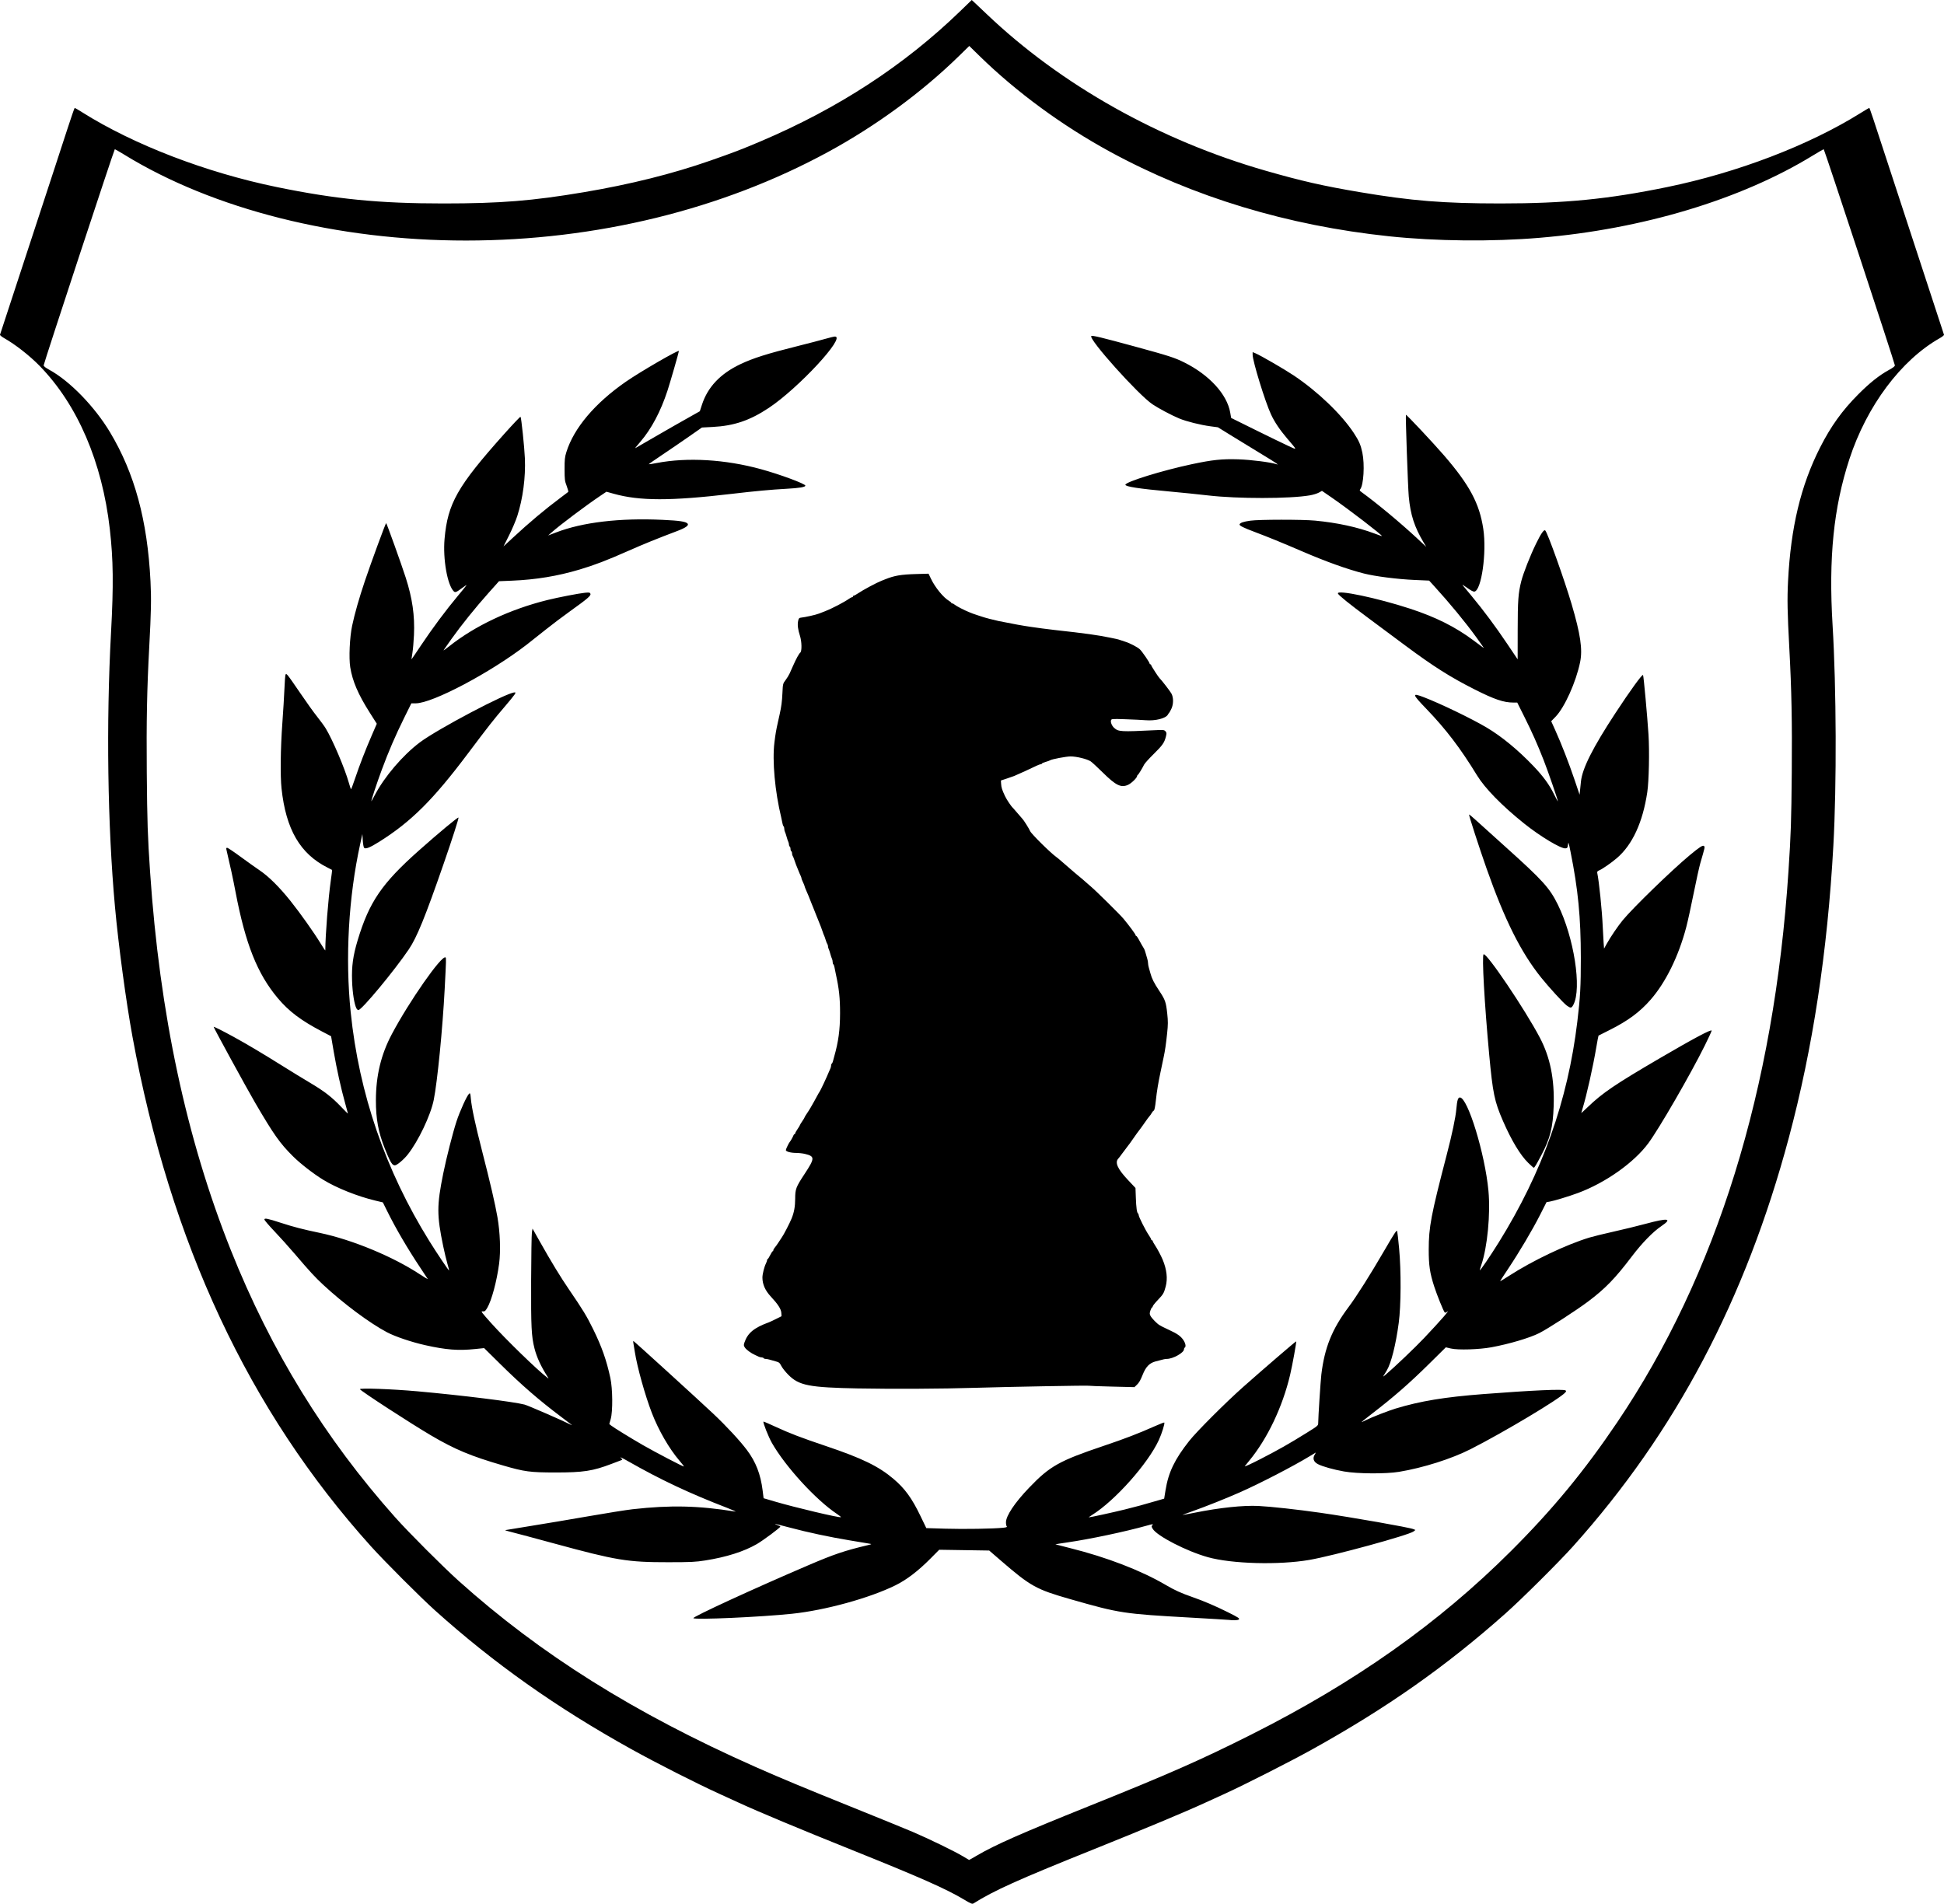 <?xml version="1.0" encoding="UTF-8" standalone="no"?>
<!-- Created with Inkscape (http://www.inkscape.org/) -->

<svg
   xmlns:dc="http://purl.org/dc/elements/1.1/"
   xmlns:cc="http://creativecommons.org/ns#"
   xmlns:rdf="http://www.w3.org/1999/02/22-rdf-syntax-ns#"
   xmlns:svg="http://www.w3.org/2000/svg"
   xmlns="http://www.w3.org/2000/svg"
   xmlns:sodipodi="http://sodipodi.sourceforge.net/DTD/sodipodi-0.dtd"
   xmlns:inkscape="http://www.inkscape.org/namespaces/inkscape"
   width="210.856mm"
   height="206.524mm"
   viewBox="0 0 747.129 731.779"
   id="svg2"
   version="1.1"
   inkscape:version="0.91 r13725"
   sodipodi:docname="Coat of Arms.svg">
  <defs
     id="defs4" />
  <sodipodi:namedview
     id="base"
     pagecolor="#ffffff"
     bordercolor="#666666"
     borderopacity="1.0"
     inkscape:pageopacity="0.0"
     inkscape:pageshadow="2"
     inkscape:zoom="0.49497475"
     inkscape:cx="583.74125"
     inkscape:cy="314.3505"
     inkscape:document-units="px"
     inkscape:current-layer="layer1"
     showgrid="false"
     showguides="false"
     fit-margin-top="0"
     fit-margin-left="0"
     fit-margin-right="0"
     fit-margin-bottom="0"
     inkscape:window-width="1366"
     inkscape:window-height="705"
     inkscape:window-x="-8"
     inkscape:window-y="-8"
     inkscape:window-maximized="1"
     inkscape:snap-bbox="true"
     inkscape:snap-bbox-edge-midpoints="true"
     inkscape:bbox-nodes="true"
     inkscape:snap-page="true" />
  <g
     inkscape:label="Layer 1"
     inkscape:groupmode="layer"
     id="layer1"
     transform="translate(-0.721,-145.165)"
     style="display:inline">
    <path
       style="fill:#000000"
       d="m 370.986,875.212 c -6.665,-3.987 -16.879,-8.502 -42.6,-18.83 -20.612,-8.277 -36.085,-14.741 -43.8,-18.299 -1.32,-0.609 -4.56,-2.091 -7.2,-3.293 -9.196,-4.188 -24.307,-11.856 -34.2,-17.353 -28.65,-15.92 -52.667,-32.908 -75.3,-53.26 -5.608,-5.043 -19.405,-18.852 -24.622,-24.644 C 96.385,687.494 66.156,622.871 51.628,543.634 c -2.449,-13.355 -5.374,-35.086 -6.725,-49.95 -2.844,-31.307 -3.403,-70.439 -1.506,-105.45 0.986,-18.199 0.87,-27.926 -0.473,-39.71 -2.937,-25.754 -12.396,-47.756 -26.95,-62.688 -3.846,-3.946 -9.366,-8.271 -13.633,-10.682 -0.959,-0.542 -1.686,-1.14 -1.616,-1.328 0.178,-0.472 9.55,-29.072 14.662,-44.742 2.314,-7.095 5.123,-15.668 6.241,-19.05 1.118,-3.382 3.289,-10.031 4.825,-14.775 1.535,-4.744 2.875,-8.625 2.978,-8.625 0.102,0 1.394,0.76 2.87,1.689 19.858,12.498 47.6,23.158 74.834,28.755 22.66,4.657 39.378,6.3 64.05,6.295 21.85,-0.005 34.145,-0.993 54,-4.341 17.792,-3 33.962,-7.04 48.493,-12.116 9.077,-3.17 12.074,-4.319 19.44,-7.45 29.787,-12.661 55.113,-29.186 76.614,-49.991 l 4.454,-4.309 1.093,1.009 c 0.601,0.555 2.649,2.494 4.551,4.309 28.578,27.273 66.503,48.591 107.255,60.289 13.971,4.01 22.143,5.869 36.3,8.258 19.844,3.348 32.147,4.337 54,4.342 24.672,0.005 41.39,-1.638 64.05,-6.295 27.014,-5.552 54.422,-16.034 74.239,-28.392 1.809,-1.128 3.362,-2.049 3.45,-2.047 0.17,0.005 1.291,3.359 8.07,24.146 5.358,16.428 20.478,62.59 20.65,63.042 0.071,0.188 -0.655,0.785 -1.615,1.328 -14.869,8.402 -28.075,26.073 -34.736,46.481 -6.083,18.639 -8.037,37.952 -6.464,63.9 1.463,24.128 1.592,61.342 0.294,84.75 -2.26,40.772 -7.915,77.864 -17.11,112.233 -16.623,62.131 -43.563,113.154 -82.906,157.017 -5.482,6.112 -19.73,20.28 -25.972,25.825 -23.025,20.457 -45.655,36.361 -74.55,52.394 -8.21,4.555 -26.106,13.637 -33.45,16.974 -2.723,1.237 -5.988,2.728 -7.257,3.312 -7.849,3.616 -23.289,10.068 -43.893,18.342 -28.194,11.321 -37.531,15.532 -45.3,20.428 -0.529,0.333 -0.991,0.144 -3.9,-1.596 z m 5.146,-16.763 c 7.01,-4.126 17.081,-8.569 43.304,-19.104 30.557,-12.277 42.842,-17.694 62.1,-27.381 39.974,-20.109 72.016,-42.753 99.925,-70.616 16.029,-16.003 28.125,-30.672 40.86,-49.55 38.161,-56.572 60.235,-127.66 65.755,-211.763 0.941,-14.338 1.103,-19.168 1.268,-37.95 0.17,-19.31 -0.078,-31.767 -0.954,-48 -0.724,-13.409 -0.823,-18.684 -0.479,-25.5 1.046,-20.718 4.898,-36.792 12.322,-51.421 4.143,-8.164 8.496,-14.219 14.701,-20.449 4.354,-4.372 8.033,-7.294 11.765,-9.345 1.644,-0.903 2.316,-1.436 2.263,-1.794 -0.185,-1.257 -27.103,-83.032 -27.334,-83.036 -0.142,-0.002 -2.12,1.134 -4.395,2.527 -27.454,16.8 -65.311,28.189 -104.697,31.499 -18.433,1.549 -39.863,1.335 -58.019,-0.58 -38.965,-4.108 -75.255,-15.107 -107.131,-32.469 -18.383,-10.013 -35.968,-22.91 -50.175,-36.799 l -3.975,-3.886 -3.975,3.886 c -14.188,13.871 -31.816,26.799 -50.175,36.799 -40.751,22.196 -89.279,34.088 -139.214,34.114 -49.505,0.026 -97.137,-11.948 -131.428,-33.04 -1.838,-1.131 -3.458,-2.055 -3.6,-2.053 -0.229,0.002 -27.147,81.782 -27.333,83.04 -0.053,0.356 0.623,0.891 2.263,1.792 7.808,4.29 17.313,14.082 23.215,23.916 9.473,15.784 14.393,33.886 15.573,57.3 0.342,6.785 0.249,11.668 -0.48,25.2 -0.878,16.306 -1.123,28.702 -0.953,48.3 0.165,19.084 0.347,24.568 1.272,38.25 3.681,54.476 13.931,102.478 31.048,145.404 15.417,38.663 36.13,72.337 63.166,102.694 5.2,5.839 18.315,18.971 24.422,24.455 31.425,28.217 67.478,50.826 113.85,71.398 9.607,4.262 18.43,7.936 37.8,15.742 9.735,3.923 19.995,8.109 22.8,9.303 6.158,2.62 16.256,7.53 19.35,9.408 1.238,0.751 2.291,1.373 2.342,1.381 0.05,0.008 1.38,-0.743 2.954,-1.669 z m 96.704,-90.608 c -0.412,-0.056 -6.825,-0.444 -14.25,-0.861 -26.226,-1.473 -27.448,-1.659 -46.389,-7.068 -13.285,-3.794 -15.342,-4.936 -26.956,-14.974 l -4.345,-3.755 -9.605,-0.15 -9.605,-0.15 -3.3,3.329 c -4.809,4.851 -9.168,8.186 -13.5,10.328 -9.941,4.914 -26.982,9.607 -39.75,10.945 -12.108,1.269 -37.485,2.401 -37.923,1.691 -0.326,-0.527 23.277,-11.394 44.223,-20.36 9.847,-4.215 13.826,-5.562 22.65,-7.665 1.774,-0.423 1.785,-0.432 0.75,-0.615 -0.578,-0.102 -3.92,-0.66 -7.429,-1.24 -7.901,-1.306 -16.253,-3.089 -23.317,-4.978 -2.968,-0.794 -5.44,-1.398 -5.495,-1.344 -0.055,0.055 0.382,0.258 0.971,0.453 0.589,0.194 1.066,0.444 1.06,0.555 -0.02,0.414 -6.663,5.354 -9.054,6.732 -4.977,2.869 -11.712,5.004 -19.798,6.277 -3.798,0.597 -5.423,0.676 -14.189,0.684 -15.674,0.014 -20.014,-0.697 -43.8,-7.182 -7.425,-2.024 -14.781,-3.991 -16.346,-4.371 -1.566,-0.38 -2.713,-0.731 -2.55,-0.781 0.163,-0.05 4.616,-0.781 9.896,-1.624 5.28,-0.843 15.28,-2.524 22.223,-3.736 6.942,-1.211 14.502,-2.413 16.8,-2.671 14.608,-1.641 25.306,-1.399 39.49,0.893 0.543,0.088 -0.902,-0.569 -3.212,-1.46 -14.379,-5.544 -25.606,-10.832 -37.951,-17.876 -2.062,-1.176 -3.369,-1.799 -2.905,-1.384 0.76,0.679 0.79,0.775 0.3,0.953 -0.299,0.109 -2.029,0.766 -3.844,1.459 -7.143,2.728 -10.808,3.288 -21.45,3.282 -9.804,-0.006 -11.905,-0.286 -20.119,-2.675 -12.479,-3.63 -18.552,-6.164 -27.756,-11.58 -7.9,-4.648 -26.808,-16.933 -27.308,-17.743 -0.334,-0.54 12.309,-0.085 22.084,0.795 17.178,1.547 36.93,3.995 41.186,5.105 1.353,0.353 14.699,6.159 17.764,7.728 0.904,0.463 0.625,0.235 -3.6,-2.94 -8.553,-6.427 -15.308,-12.285 -23.55,-20.423 l -6.15,-6.073 -3.45,0.356 c -6.534,0.674 -11.128,0.319 -19.185,-1.483 -5.286,-1.182 -11.567,-3.304 -14.715,-4.971 -6.712,-3.554 -16.772,-11.049 -24.543,-18.284 -3.169,-2.951 -5.091,-5.039 -10.884,-11.828 -2.243,-2.628 -5.786,-6.569 -7.875,-8.758 -2.089,-2.189 -3.798,-4.195 -3.798,-4.458 0,-0.648 1.161,-0.417 6.3,1.253 4.965,1.614 8.288,2.475 14.942,3.873 12.509,2.628 28.136,9.095 38.51,15.937 1.772,1.168 3.133,1.978 3.025,1.8 -0.108,-0.178 -1.363,-2.079 -2.79,-4.224 -4.994,-7.508 -9.452,-15.119 -12.746,-21.764 l -1.717,-3.464 -2.83,-0.674 c -6.875,-1.637 -14.957,-4.864 -20.121,-8.035 -3.791,-2.328 -8.74,-6.174 -11.592,-9.009 -5.019,-4.989 -7.378,-8.326 -14.501,-20.515 -3.236,-5.537 -15.979,-28.856 -15.979,-29.24 0,-0.198 3.406,1.507 7.65,3.829 4.974,2.723 11.292,6.476 18.3,10.872 3.465,2.174 8.428,5.214 11.029,6.756 5.537,3.282 8.424,5.514 12.012,9.285 1.435,1.508 2.609,2.666 2.609,2.574 0,-0.092 -0.482,-1.877 -1.071,-3.968 -1.573,-5.583 -3.272,-13.255 -4.405,-19.896 l -0.998,-5.85 -3.438,-1.8 c -8.16,-4.272 -12.789,-7.763 -17.08,-12.88 -7.853,-9.364 -12.402,-20.818 -16.21,-40.814 -0.988,-5.189 -1.951,-9.658 -3.51,-16.281 -0.111,-0.473 -0.023,-0.675 0.295,-0.675 0.25,0 2.527,1.525 5.06,3.389 2.533,1.864 5.888,4.255 7.456,5.314 3.474,2.347 7.575,6.42 11.836,11.758 3.729,4.671 8.989,12.09 11.555,16.299 0.995,1.632 1.81,2.838 1.811,2.679 0.035,-6.01 1.137,-20 2.113,-26.818 0.317,-2.216 0.545,-4.056 0.506,-4.089 -0.039,-0.033 -0.813,-0.432 -1.721,-0.887 -10.564,-5.296 -16.033,-14.692 -17.719,-30.445 -0.516,-4.82 -0.387,-15.419 0.301,-24.9 0.342,-4.702 0.708,-10.71 0.813,-13.35 0.106,-2.64 0.284,-5.056 0.396,-5.369 0.193,-0.538 0.241,-0.529 0.883,0.15 0.374,0.395 2.552,3.486 4.84,6.869 2.288,3.382 5.185,7.425 6.437,8.983 1.252,1.558 2.752,3.617 3.334,4.575 2.643,4.351 7.335,15.393 8.868,20.867 0.381,1.361 0.761,2.475 0.845,2.475 0.084,-3e-4 0.779,-1.857 1.544,-4.125 1.786,-5.293 3.928,-10.825 6.394,-16.52 l 1.96,-4.526 -2.723,-4.289 c -4.439,-6.992 -6.63,-12.09 -7.483,-17.416 -0.576,-3.597 -0.216,-11.494 0.728,-15.973 0.974,-4.619 2.687,-10.63 4.917,-17.25 2.309,-6.857 7.945,-22.201 8.153,-22.198 0.195,0.002 5.917,15.943 7.525,20.962 2.565,8.008 3.506,14.571 3.167,22.086 -0.112,2.475 -0.384,5.58 -0.605,6.9 -0.221,1.32 -0.384,2.423 -0.361,2.452 0.023,0.029 1.676,-2.402 3.674,-5.4 4.334,-6.503 9.599,-13.575 14.174,-19.04 1.836,-2.193 3.339,-4.054 3.339,-4.135 0,-0.081 -0.709,0.381 -1.575,1.026 -2.371,1.765 -2.793,1.936 -3.364,1.365 -2.463,-2.463 -4.208,-12.456 -3.522,-20.17 1.208,-13.579 4.924,-20.143 22.656,-40.012 3.491,-3.912 6.434,-7.017 6.538,-6.9 0.308,0.346 1.483,11.566 1.672,15.963 0.315,7.341 -0.758,15.469 -2.935,22.239 -0.55,1.711 -1.963,5.028 -3.139,7.371 l -2.138,4.26 3.479,-3.225 c 6.498,-6.024 12.392,-10.97 18.629,-15.631 1.403,-1.048 2.646,-1.988 2.764,-2.088 0.118,-0.1 -0.148,-1.126 -0.591,-2.279 -0.737,-1.921 -0.805,-2.461 -0.814,-6.446 -0.008,-3.74 0.09,-4.665 0.695,-6.6 2.886,-9.23 10.953,-18.772 22.852,-27.033 5.522,-3.834 20.394,-12.444 20.394,-11.807 0,0.441 -3.371,12.146 -4.404,15.291 -2.619,7.974 -6.14,14.612 -10.37,19.552 -1.878,2.193 -2.203,2.616 -1.876,2.437 0.165,-0.09 3.203,-1.846 6.75,-3.902 6.006,-3.48 10.004,-5.763 15.645,-8.933 l 2.295,-1.289 0.81,-2.489 c 2.214,-6.805 7.042,-11.917 14.708,-15.572 4.934,-2.352 10.343,-4.062 22.343,-7.061 4.043,-1.01 8.72,-2.232 10.395,-2.715 1.675,-0.483 3.328,-0.878 3.675,-0.878 4.357,0 -14.027,19.847 -25.393,27.414 -7.288,4.851 -13.383,6.917 -21.676,7.344 l -4.05,0.209 -4.95,3.456 c -2.723,1.901 -7.345,5.06 -10.273,7.019 -2.927,1.96 -5.281,3.604 -5.231,3.655 0.051,0.051 1.433,-0.166 3.073,-0.482 11.758,-2.263 26.353,-1.398 40.086,2.376 7.37,2.025 17.044,5.613 17.044,6.321 0,0.551 -2.313,0.938 -7.2,1.205 -5.951,0.325 -12.068,0.891 -21,1.943 -23.605,2.78 -35.48,2.769 -45.5,-0.041 l -2.75,-0.771 -2.35,1.581 c -5.581,3.755 -15.414,11.14 -18.7,14.045 l -1.35,1.194 3.074,-1.18 c 10.202,-3.915 24.408,-5.593 40.88,-4.831 6.613,0.306 8.992,0.666 9.652,1.462 0.551,0.663 -0.788,1.619 -3.933,2.807 -7.815,2.954 -12.857,4.999 -18.774,7.618 -8.364,3.701 -13.007,5.482 -18.796,7.211 -8.451,2.523 -16.772,3.899 -25.897,4.281 l -5.094,0.213 -4.019,4.5 c -4.979,5.575 -10.416,12.325 -14.171,17.591 -1.572,2.205 -2.97,4.194 -3.105,4.419 -0.136,0.225 0.816,-0.435 2.114,-1.467 9.967,-7.921 23.318,-14.216 37.767,-17.808 4.089,-1.016 12.188,-2.581 14.468,-2.796 1.626,-0.153 1.895,-0.105 2.078,0.371 0.283,0.738 -1.005,1.848 -7.779,6.702 -3.007,2.155 -7.222,5.336 -9.367,7.07 -2.145,1.734 -5.452,4.351 -7.35,5.815 -13.929,10.753 -36.199,22.53 -42.636,22.547 l -1.686,0.004 -2.71,5.475 c -3.438,6.947 -6.03,12.96 -8.696,20.175 -1.856,5.022 -3.973,11.398 -3.973,11.966 0,0.11 0.597,-0.942 1.327,-2.337 3.69,-7.055 10.75,-15.327 17.282,-20.249 6.811,-5.132 33.53,-19.229 36.447,-19.229 0.458,0 0.453,0.079 -0.057,0.884 -0.308,0.486 -1.985,2.545 -3.727,4.575 -4.149,4.834 -6.372,7.666 -14.088,17.941 -13.446,17.906 -21.881,26.303 -34.184,34.03 -3.511,2.205 -5.206,2.885 -5.774,2.316 -0.195,-0.195 -0.427,-1.466 -0.515,-2.825 l -0.161,-2.471 -0.821,3.75 c -4.503,20.566 -5.812,43.76 -3.658,64.8 3.195,31.213 13.358,60.773 30.22,87.9 2.87,4.617 7.458,11.451 7.595,11.314 0.045,-0.045 -0.251,-1.225 -0.659,-2.623 -0.407,-1.397 -1.133,-4.431 -1.613,-6.741 -2.473,-11.901 -2.471,-15.626 0.012,-27.9 1.223,-6.044 3.639,-15.534 5.099,-20.03 1.257,-3.868 4.045,-10.002 4.846,-10.659 0.423,-0.347 0.497,-0.135 0.682,1.95 0.301,3.391 1.673,9.793 4.262,19.88 3.222,12.553 5.059,20.462 5.959,25.66 1.022,5.901 1.274,13.006 0.633,17.85 -0.887,6.703 -2.871,14.099 -4.551,16.965 -0.75,1.28 -1.021,1.472 -1.907,1.351 -0.633,-0.086 -0.169,0.531 3.369,4.479 5.709,6.371 17.953,18.266 21.626,21.011 0.588,0.439 0.589,0.435 0.044,-0.417 -2.496,-3.904 -4.113,-7.412 -4.978,-10.795 -1.187,-4.646 -1.365,-8.219 -1.298,-26.144 0.035,-9.405 0.17,-17.741 0.3,-18.523 l 0.236,-1.423 2.827,5.024 c 4.371,7.768 7.93,13.61 11.243,18.454 5.254,7.682 6.749,10.139 9.174,15.069 3.361,6.835 5.186,11.999 6.667,18.872 0.896,4.156 0.972,12.832 0.139,15.77 l -0.55,1.942 0.678,0.549 c 0.975,0.789 7.554,4.843 12.245,7.544 4.604,2.652 15.607,8.396 15.768,8.233 0.059,-0.06 -0.703,-1.054 -1.694,-2.209 -3.967,-4.624 -8.025,-11.635 -10.63,-18.368 -2.599,-6.719 -5.64,-17.616 -6.552,-23.482 -0.269,-1.732 -0.541,-3.394 -0.604,-3.692 -0.063,-0.298 -0.008,-0.501 0.121,-0.45 0.344,0.135 25.153,22.736 30.611,27.887 5.09,4.804 10.269,10.392 12.972,13.997 3.415,4.555 5.242,9.267 6.021,15.529 l 0.37,2.976 4.346,1.279 c 7.818,2.3 25.006,6.365 25.37,6 0.074,-0.074 -0.592,-0.618 -1.481,-1.209 -8.094,-5.374 -19.814,-18.164 -25.045,-27.33 -1.327,-2.325 -3.53,-7.905 -3.236,-8.199 0.058,-0.058 2.115,0.826 4.572,1.963 5.504,2.547 9.834,4.206 19.331,7.404 13.984,4.709 20.332,7.794 26.086,12.675 4.373,3.71 7.046,7.392 10.363,14.278 l 2.228,4.624 7.43,0.223 c 7.073,0.212 18.326,0.03 22.074,-0.357 1.232,-0.127 1.65,-0.274 1.425,-0.499 -0.175,-0.175 -0.319,-0.881 -0.319,-1.567 0,-2.518 3.357,-7.544 8.908,-13.337 7.953,-8.3 11.544,-10.317 28.592,-16.063 8.227,-2.773 13.283,-4.716 19.779,-7.602 1.886,-0.838 3.493,-1.459 3.571,-1.381 0.285,0.285 -0.955,4.264 -2.101,6.746 -4.19,9.075 -16.803,23.243 -25.598,28.753 -0.825,0.517 -1.405,0.942 -1.288,0.946 0.517,0.014 9.234,-1.891 13.738,-3.001 4.468,-1.102 7.147,-1.833 13.226,-3.611 l 1.976,-0.578 0.522,-3.227 c 1.116,-6.903 3.5,-11.863 9.121,-18.977 2.875,-3.639 13.961,-14.724 20.756,-20.755 7.549,-6.699 20.232,-17.613 20.341,-17.504 0.17,0.17 -1.477,9.254 -2.342,12.908 -2.918,12.34 -8.724,24.527 -15.721,33 -0.681,0.825 -1.439,1.762 -1.684,2.083 -0.253,0.33 2.346,-0.853 6.005,-2.734 7.006,-3.602 10.948,-5.839 17.775,-10.089 4.331,-2.696 4.425,-2.776 4.43,-3.807 0.01,-2.246 0.908,-16.145 1.2,-18.583 1.24,-10.335 4.093,-17.424 10.415,-25.881 3.168,-4.238 8.338,-12.414 13.879,-21.95 3.822,-6.577 4.684,-7.879 4.849,-7.32 0.11,0.374 0.448,3.38 0.752,6.68 0.806,8.776 0.739,21.945 -0.146,28.59 -1.12,8.409 -2.91,15.515 -4.62,18.342 -0.355,0.587 -0.855,1.406 -1.11,1.818 -0.401,0.648 -0.301,0.611 0.732,-0.267 3.491,-2.968 11.311,-10.422 14.738,-14.048 6.563,-6.945 10.535,-11.516 8.698,-10.013 -0.305,0.25 -0.621,0.311 -0.772,0.15 -0.477,-0.506 -2.966,-6.654 -4.043,-9.987 -1.666,-5.153 -2.104,-8.104 -2.099,-14.135 0.01,-8.677 0.876,-13.272 6.862,-36.26 2.159,-8.291 3.465,-14.503 3.763,-17.892 0.287,-3.267 0.622,-4.348 1.349,-4.348 3.011,0 9.652,21.678 10.974,35.826 0.834,8.917 -0.399,21.767 -2.74,28.573 -0.321,0.933 -0.583,1.838 -0.583,2.013 0,0.458 4.074,-5.523 7.328,-10.761 16.723,-26.91 26.508,-54.411 30.154,-84.75 1.132,-9.419 1.358,-13.522 1.354,-24.6 -0.01,-15.559 -1.048,-26.268 -3.97,-40.8 -0.737,-3.664 -0.829,-3.921 -0.965,-2.7 -0.134,1.201 -0.241,1.36 -0.966,1.444 -1.722,0.198 -9.736,-4.615 -15.863,-9.527 -8.556,-6.86 -15.065,-13.514 -18.141,-18.544 -6.389,-10.45 -11.943,-17.738 -19.485,-25.572 -5.517,-5.73 -5.627,-6.241 -0.961,-4.458 6.263,2.392 18.392,8.244 24.092,11.624 5.841,3.463 12.113,8.627 18.091,14.893 3.73,3.91 6.041,7.08 7.847,10.761 0.817,1.664 1.484,2.879 1.484,2.7 0,-0.581 -3.791,-11.55 -5.485,-15.87 -2.396,-6.112 -4.444,-10.707 -7.455,-16.725 l -2.663,-5.325 -1.479,0 c -3.724,0 -7.305,-1.214 -14.904,-5.054 -9.394,-4.748 -15.849,-8.841 -26.865,-17.036 -3.74,-2.783 -10.018,-7.451 -13.95,-10.374 -7.444,-5.534 -11.519,-8.821 -11.727,-9.461 -0.512,-1.57 15.173,1.723 27.678,5.813 9.945,3.252 17.469,7.017 24.447,12.234 4.41,3.297 4.039,3.044 3.746,2.555 -0.141,-0.235 -1.33,-1.912 -2.643,-3.727 -4.202,-5.811 -10.209,-13.105 -16.279,-19.768 l -1.885,-2.068 -5.647,-0.248 c -6.565,-0.288 -15.151,-1.384 -19.44,-2.483 -6.409,-1.642 -14.507,-4.543 -23.52,-8.427 -7.633,-3.289 -13.508,-5.691 -18.411,-7.528 -4.345,-1.627 -5.994,-2.452 -5.841,-2.92 0.199,-0.611 1.468,-1.049 4.122,-1.425 3.351,-0.474 20.009,-0.49 24.9,-0.024 8.555,0.815 16.275,2.492 22.855,4.963 1.528,0.574 2.806,1.016 2.839,0.983 0.279,-0.279 -12.988,-10.462 -19.197,-14.734 l -3.853,-2.651 -1.185,0.666 c -0.652,0.366 -2.225,0.846 -3.497,1.067 -7.689,1.332 -27.781,1.346 -39.062,0.027 -3.547,-0.415 -10.297,-1.103 -15,-1.531 -11.55,-1.05 -16.8,-1.854 -16.8,-2.576 0,-1.1 14.092,-5.463 25.5,-7.895 7.906,-1.685 11.601,-2.075 17.85,-1.88 4.916,0.153 12.645,1.139 14.7,1.874 1.271,0.455 -0.139,-0.506 -5.55,-3.783 -3.053,-1.848 -8.115,-4.946 -11.25,-6.883 l -5.7,-3.522 -2.85,-0.378 c -3.839,-0.51 -9.254,-1.864 -12,-3.002 -2.923,-1.211 -7.937,-3.871 -10.291,-5.458 -5.489,-3.702 -24.662,-25.094 -23.517,-26.239 0.331,-0.331 3.986,0.55 16.867,4.064 12.938,3.53 15.209,4.263 18.891,6.101 9.624,4.804 16.434,12.251 17.64,19.288 l 0.348,2.029 9.156,4.531 c 5.036,2.492 10.693,5.24 12.57,6.105 3.888,1.793 3.919,2.113 -0.266,-2.821 -2.812,-3.315 -4.819,-6.318 -6.153,-9.206 -2.275,-4.923 -7.045,-20.436 -7.045,-22.911 l 0,-0.997 1.108,0.463 c 1.993,0.833 11.236,6.192 14.778,8.569 9.173,6.155 18.275,14.887 22.999,22.064 1.984,3.013 2.65,4.544 3.279,7.53 0.962,4.564 0.491,12.519 -0.835,14.117 -0.288,0.347 -0.185,0.553 0.53,1.072 5.873,4.257 15.042,11.883 21.278,17.698 l 3.588,3.345 -0.984,-1.65 c -3.569,-5.984 -5.079,-10.637 -5.735,-17.676 -0.327,-3.509 -1.292,-31.239 -1.093,-31.437 0.185,-0.185 10.521,10.835 14.668,15.638 9.799,11.35 13.596,18.465 15.065,28.225 1.367,9.082 -0.705,23.698 -3.416,24.098 -0.433,0.064 -1.419,-0.451 -2.822,-1.474 -1.186,-0.865 -1.954,-1.319 -1.706,-1.01 0.247,0.309 1.801,2.187 3.452,4.174 4.559,5.485 9.163,11.669 13.646,18.332 l 4.052,6.021 0.012,-11.121 c 0.013,-11.554 0.214,-14.314 1.379,-18.921 0.78,-3.084 3.424,-9.803 5.665,-14.4 1.925,-3.948 3.064,-5.582 3.554,-5.1 0.902,0.887 7.372,18.972 10.125,28.305 3.407,11.548 4.268,17.383 3.282,22.251 -1.541,7.612 -5.965,17.466 -9.451,21.051 l -1.669,1.717 1.53,3.389 c 2.383,5.278 5.326,12.837 7.443,19.119 l 1.934,5.738 0.173,-1.659 c 0.095,-0.913 0.251,-2.436 0.346,-3.384 0.505,-5.024 4.527,-13.013 13.252,-26.325 5.797,-8.843 10.404,-15.181 10.625,-14.614 0.25,0.642 1.636,15.825 2.087,22.864 0.41,6.396 0.168,17.896 -0.466,22.141 -1.73,11.594 -5.707,20.22 -11.686,25.347 -2.064,1.771 -5.581,4.212 -6.784,4.711 -0.687,0.285 -0.863,0.52 -0.756,1.011 0.686,3.161 1.838,14.449 2.102,20.59 0.096,2.228 0.25,5.045 0.343,6.262 l 0.169,2.212 1.041,-1.878 c 1.441,-2.599 4.268,-6.76 6.141,-9.038 3.902,-4.744 18.852,-19.254 25.715,-24.958 3.866,-3.213 5.076,-3.988 5.523,-3.541 0.374,0.374 0.359,0.439 -1.404,6.491 -0.433,1.485 -1.596,6.75 -2.585,11.7 -0.989,4.95 -2.27,10.795 -2.847,12.989 -2.94,11.178 -7.875,21.217 -13.709,27.891 -4.152,4.749 -8.648,8.076 -15.704,11.621 -2.299,1.155 -4.232,2.129 -4.295,2.164 -0.063,0.035 -0.439,1.993 -0.835,4.35 -1.295,7.701 -3.751,18.656 -5.332,23.786 -0.254,0.825 -0.464,1.552 -0.466,1.616 0,0.064 1.116,-0.958 2.484,-2.272 5.715,-5.487 10.449,-8.698 27.663,-18.764 13.085,-7.652 19.95,-11.303 19.95,-10.612 0,0.234 -1.196,2.834 -2.658,5.778 -5.515,11.106 -17.511,31.862 -21.669,37.49 -5.504,7.45 -16.399,15.167 -26.973,19.105 -3.433,1.278 -9.293,3.065 -10.95,3.339 l -1.2,0.198 -2.498,4.92 c -2.933,5.778 -8.043,14.407 -12.315,20.794 -1.671,2.498 -3.038,4.609 -3.038,4.69 0,0.081 1.519,-0.836 3.375,-2.038 9.038,-5.851 21.98,-12.021 30.915,-14.738 1.452,-0.441 5.637,-1.469 9.3,-2.283 3.663,-0.814 9.21,-2.167 12.325,-3.007 8.75,-2.359 10.465,-2.103 6.035,0.901 -3.258,2.209 -7.436,6.512 -11.395,11.735 -6.313,8.328 -10.131,12.265 -16.655,17.173 -4.588,3.452 -15.495,10.506 -18.891,12.219 -3.626,1.829 -11.529,4.169 -18.309,5.421 -4.724,0.873 -12.888,1.127 -15.6,0.485 l -1.95,-0.461 -6.15,6.075 c -7.894,7.798 -13.749,12.917 -22.298,19.493 -2.282,1.755 -4.066,3.191 -3.965,3.191 0.101,0 0.841,-0.333 1.645,-0.741 2.2,-1.115 8.537,-3.595 11.419,-4.468 9.554,-2.896 18.815,-4.426 33.75,-5.576 18.896,-1.455 30.709,-1.982 31.595,-1.41 0.316,0.204 0.288,0.373 -0.139,0.844 -2.248,2.485 -23.607,15.262 -36.272,21.7 -7.389,3.756 -18.271,7.209 -27.583,8.753 -5.053,0.838 -16.071,0.763 -21.15,-0.144 -4.043,-0.722 -8.178,-1.88 -9.965,-2.792 -1.769,-0.902 -2.205,-2.269 -1.21,-3.791 0.289,-0.442 0.39,-0.723 0.225,-0.625 -0.165,0.098 -1.177,0.711 -2.25,1.363 -6.367,3.869 -19.115,10.465 -26.765,13.848 -5.258,2.326 -13.209,5.498 -18.235,7.275 -2.228,0.788 -3.951,1.439 -3.83,1.448 0.121,0.008 2.214,-0.384 4.65,-0.873 9.642,-1.933 18.648,-2.884 24.53,-2.591 4.75,0.237 15.204,1.387 23.7,2.608 12.222,1.756 34.278,5.636 35.849,6.306 l 0.749,0.319 -0.666,0.539 c -1.748,1.415 -30.862,9.377 -40.121,10.972 -11.703,2.016 -29.777,1.523 -39.011,-1.064 -8.142,-2.281 -19.468,-8.107 -21.156,-10.883 -0.521,-0.857 -0.531,-0.991 -0.106,-1.46 0.403,-0.445 0.101,-0.414 -2.185,0.226 -8.336,2.335 -21.886,5.198 -30.474,6.441 -2.597,0.376 -4.689,0.71 -4.65,0.744 0.039,0.034 2.626,0.698 5.75,1.477 13.952,3.477 27.232,8.598 36.661,14.138 3.423,2.011 5.945,3.157 10.179,4.627 4.199,1.458 8.879,3.451 13.481,5.741 4.446,2.212 4.965,2.565 4.348,2.955 -0.428,0.271 -2.298,0.319 -3.898,0.1 z m -141.9,-88.958 c -19.4,-0.375 -23.141,-1.105 -27.304,-5.321 -1.075,-1.088 -2.263,-2.593 -2.641,-3.343 -0.6,-1.191 -0.866,-1.411 -2.096,-1.737 -0.775,-0.205 -1.824,-0.502 -2.33,-0.661 -0.507,-0.158 -1.208,-0.288 -1.557,-0.288 -0.35,0 -0.719,-0.135 -0.821,-0.3 -0.102,-0.165 -0.449,-0.3 -0.772,-0.3 -0.323,0 -0.821,-0.119 -1.107,-0.265 -0.286,-0.146 -0.926,-0.445 -1.421,-0.666 -1.545,-0.688 -3.336,-2 -3.896,-2.855 -0.461,-0.704 -0.486,-0.971 -0.176,-1.892 1.243,-3.692 3.699,-5.72 9.472,-7.821 0.33,-0.12 1.545,-0.692 2.7,-1.27 l 2.1,-1.052 -0.086,-1.289 c -0.098,-1.475 -1.284,-3.317 -4.021,-6.247 -2.182,-2.336 -3.243,-4.737 -3.243,-7.34 0,-1.286 0.699,-4.09 1.34,-5.374 0.253,-0.508 0.46,-1.105 0.46,-1.327 0,-0.222 0.101,-0.406 0.225,-0.409 0.124,-0.003 0.555,-0.678 0.959,-1.5 0.404,-0.822 0.842,-1.495 0.975,-1.495 0.133,0 0.241,-0.177 0.241,-0.393 0,-0.216 0.239,-0.655 0.531,-0.975 0.292,-0.32 0.963,-1.257 1.492,-2.082 0.529,-0.825 1.066,-1.642 1.194,-1.815 0.729,-0.987 3.033,-5.424 3.808,-7.335 0.954,-2.352 1.353,-4.563 1.364,-7.561 0.014,-3.772 0.269,-4.446 3.615,-9.539 3.992,-6.078 4.005,-6.763 0.146,-7.707 -0.825,-0.202 -2.368,-0.373 -3.429,-0.38 -2.1,-0.014 -3.921,-0.522 -3.921,-1.095 0,-0.343 1.182,-2.8 1.5,-3.118 0.297,-0.297 1.24,-1.961 1.403,-2.475 0.092,-0.289 0.286,-0.525 0.431,-0.525 0.146,0 0.265,-0.144 0.265,-0.321 0,-0.177 0.405,-0.91 0.9,-1.629 0.495,-0.719 0.9,-1.394 0.9,-1.5 0,-0.106 0.405,-0.781 0.9,-1.5 0.495,-0.719 0.9,-1.394 0.9,-1.5 0,-0.106 0.389,-0.757 0.864,-1.447 0.475,-0.691 1.15,-1.761 1.5,-2.379 0.35,-0.618 0.927,-1.63 1.282,-2.248 0.355,-0.619 0.929,-1.665 1.275,-2.325 0.346,-0.66 0.699,-1.268 0.785,-1.35 0.268,-0.258 2.882,-5.817 3.667,-7.8 0.163,-0.412 0.416,-0.984 0.562,-1.271 0.146,-0.287 0.265,-0.785 0.265,-1.107 0,-0.323 0.119,-0.66 0.264,-0.75 0.145,-0.09 0.338,-0.469 0.429,-0.843 0.091,-0.374 0.318,-1.219 0.506,-1.879 1.62,-5.704 2.232,-10.246 2.242,-16.65 0.01,-5.821 -0.38,-9.411 -1.644,-15.15 -0.182,-0.825 -0.405,-1.94 -0.497,-2.478 -0.092,-0.538 -0.287,-1.052 -0.433,-1.143 -0.147,-0.091 -0.267,-0.496 -0.267,-0.901 0,-0.405 -0.122,-0.971 -0.271,-1.257 -0.149,-0.286 -0.432,-1.128 -0.629,-1.871 -0.197,-0.743 -0.48,-1.584 -0.629,-1.871 -0.149,-0.287 -0.271,-0.766 -0.271,-1.065 0,-0.299 -0.112,-0.672 -0.248,-0.829 -0.136,-0.157 -0.431,-0.892 -0.654,-1.635 -0.224,-0.743 -0.489,-1.485 -0.59,-1.65 -0.101,-0.165 -0.355,-0.84 -0.566,-1.5 -0.21,-0.66 -0.527,-1.538 -0.703,-1.95 -0.176,-0.412 -0.419,-1.02 -0.54,-1.35 -0.121,-0.33 -0.391,-1.005 -0.6,-1.5 -0.209,-0.495 -0.497,-1.204 -0.64,-1.575 -0.143,-0.371 -0.395,-1.012 -0.56,-1.425 -0.165,-0.412 -0.435,-1.087 -0.6,-1.5 -0.165,-0.412 -0.453,-1.121 -0.64,-1.575 -0.187,-0.454 -0.439,-1.095 -0.56,-1.425 -0.305,-0.832 -0.733,-1.857 -1.47,-3.522 -0.346,-0.782 -0.63,-1.533 -0.63,-1.669 0,-0.136 -0.27,-0.806 -0.6,-1.489 -0.33,-0.683 -0.6,-1.385 -0.6,-1.56 0,-0.175 -0.119,-0.553 -0.265,-0.839 -0.248,-0.487 -0.501,-1.085 -1.235,-2.921 -0.165,-0.412 -0.426,-1.054 -0.58,-1.425 -0.154,-0.371 -0.452,-1.215 -0.661,-1.875 -0.21,-0.66 -0.488,-1.328 -0.62,-1.485 -0.131,-0.157 -0.239,-0.588 -0.239,-0.957 0,-0.37 -0.135,-0.756 -0.3,-0.858 -0.165,-0.102 -0.3,-0.507 -0.3,-0.9 0,-0.393 -0.135,-0.798 -0.3,-0.9 -0.165,-0.102 -0.3,-0.449 -0.3,-0.772 0,-0.323 -0.122,-0.821 -0.271,-1.107 -0.149,-0.286 -0.432,-1.128 -0.629,-1.871 -0.197,-0.743 -0.48,-1.584 -0.629,-1.871 -0.149,-0.287 -0.271,-0.852 -0.271,-1.257 0,-0.405 -0.12,-0.811 -0.267,-0.901 -0.147,-0.091 -0.34,-0.605 -0.428,-1.143 -0.089,-0.538 -0.292,-1.518 -0.453,-2.178 -2.445,-10.067 -3.516,-21.871 -2.628,-28.95 0.441,-3.514 0.62,-4.55 1.376,-7.95 0.165,-0.743 0.442,-1.991 0.616,-2.775 0.688,-3.103 0.918,-4.871 1.081,-8.29 0.165,-3.484 0.193,-3.596 1.194,-4.908 0.564,-0.738 1.276,-1.901 1.583,-2.585 0.307,-0.683 0.857,-1.917 1.221,-2.742 1.278,-2.891 2.321,-4.806 2.862,-5.255 0.66,-0.547 0.584,-4.265 -0.132,-6.47 -0.78,-2.404 -1.008,-4.237 -0.704,-5.675 0.206,-0.972 0.395,-1.214 0.992,-1.276 1.733,-0.178 5.8,-1.091 7.038,-1.579 0.33,-0.13 1.41,-0.548 2.4,-0.929 2.518,-0.968 7.344,-3.488 9.196,-4.802 0.438,-0.311 0.944,-0.565 1.125,-0.565 0.181,0 0.329,-0.135 0.329,-0.3 0,-0.165 0.144,-0.3 0.321,-0.3 0.176,0 0.885,-0.384 1.575,-0.852 1.97,-1.339 7.226,-4.152 9.129,-4.887 0.371,-0.143 0.979,-0.383 1.35,-0.533 3.539,-1.43 6.075,-1.865 11.825,-2.029 l 4.85,-0.138 0.924,1.935 c 1.596,3.343 4.76,7.223 6.944,8.513 0.485,0.287 0.882,0.627 0.882,0.756 0,0.129 0.177,0.235 0.394,0.235 0.216,0 0.655,0.237 0.975,0.527 0.529,0.479 3.799,2.163 5.457,2.81 0.371,0.145 0.979,0.389 1.35,0.543 0.371,0.154 1.215,0.443 1.875,0.642 0.66,0.199 1.47,0.462 1.8,0.586 0.843,0.315 4.677,1.317 6.3,1.647 5.555,1.128 9.399,1.822 12.525,2.261 1.114,0.156 3.004,0.421 4.2,0.588 1.196,0.167 3.39,0.438 4.875,0.602 11.871,1.309 16.625,1.97 21.45,2.979 0.743,0.155 1.755,0.367 2.25,0.471 0.495,0.104 1.17,0.295 1.5,0.425 0.33,0.13 1.14,0.399 1.8,0.599 1.866,0.564 4.885,2.137 5.747,2.994 0.942,0.937 3.704,4.973 3.704,5.412 0,0.172 0.135,0.314 0.3,0.314 0.165,0 0.3,0.141 0.3,0.314 0,0.295 2.887,4.762 3.287,5.086 0.542,0.44 3.95,4.848 4.487,5.804 0.853,1.518 0.847,4.124 -0.014,5.915 -0.352,0.732 -0.723,1.399 -0.825,1.481 -0.102,0.083 -0.332,0.415 -0.511,0.738 -0.804,1.455 -4.812,2.462 -8.541,2.147 -1.228,-0.104 -4.683,-0.272 -7.677,-0.373 -5.267,-0.179 -5.449,-0.165 -5.634,0.417 -0.23,0.724 0.337,2.114 1.171,2.872 1.675,1.522 2.509,1.57 15.764,0.92 3.173,-0.156 3.5,-0.121 3.989,0.418 0.471,0.521 0.49,0.754 0.167,2.049 -0.582,2.331 -1.308,3.365 -4.713,6.711 -1.763,1.732 -3.407,3.555 -3.654,4.05 -0.781,1.565 -2.213,3.896 -2.459,4 -0.13,0.055 -0.236,0.222 -0.236,0.372 0,0.706 -2.255,2.888 -3.562,3.446 -2.669,1.14 -4.623,0.173 -9.624,-4.764 -2.07,-2.044 -4.169,-3.981 -4.664,-4.304 -1.397,-0.913 -5.456,-1.905 -7.748,-1.894 -1.687,0.008 -7.263,1.067 -7.852,1.491 -0.165,0.119 -0.941,0.4 -1.725,0.625 -0.784,0.225 -1.425,0.515 -1.425,0.644 0,0.129 -0.19,0.234 -0.422,0.234 -0.232,0 -0.941,0.255 -1.575,0.566 -2.071,1.016 -7.015,3.278 -8.653,3.96 -0.33,0.137 -1.613,0.583 -2.85,0.991 l -2.25,0.742 0.08,1.296 c 0.088,1.42 0.362,2.287 1.486,4.687 0.634,1.356 2.458,4.069 3.064,4.559 0.102,0.083 0.925,1.028 1.828,2.1 0.903,1.073 1.72,2.018 1.815,2.1 0.424,0.369 2.604,3.842 2.945,4.692 0.425,1.058 7.947,8.494 10.164,10.046 0.375,0.262 1.189,0.935 1.81,1.494 0.621,0.559 2.001,1.756 3.069,2.659 1.067,0.903 2.008,1.715 2.09,1.804 0.082,0.089 0.892,0.765 1.8,1.502 0.907,0.737 1.853,1.545 2.1,1.796 0.247,0.251 1.259,1.13 2.248,1.955 1.973,1.647 11.212,10.769 12.62,12.461 2.212,2.659 4.633,5.946 4.633,6.292 0,0.164 0.11,0.297 0.244,0.297 0.134,0 0.519,0.506 0.854,1.125 0.926,1.709 1.941,3.49 2.18,3.825 0.118,0.165 0.383,0.907 0.588,1.65 0.206,0.743 0.5,1.765 0.654,2.271 0.154,0.507 0.28,1.24 0.28,1.629 0,0.389 0.126,1.122 0.28,1.629 0.154,0.507 0.44,1.529 0.635,2.271 0.522,1.986 1.401,3.725 3.411,6.75 2.268,3.414 2.574,4.287 3.046,8.694 0.322,3.008 0.315,4.254 -0.045,7.65 -0.439,4.151 -0.798,6.621 -1.31,9.006 -0.159,0.743 -0.443,2.092 -0.629,3 -0.187,0.907 -0.469,2.257 -0.627,3 -0.84,3.947 -1.407,7.38 -1.732,10.5 -0.295,2.823 -0.588,4.2 -0.895,4.2 -0.112,0 -0.439,0.4 -0.728,0.889 -0.289,0.489 -0.696,1.063 -0.904,1.275 -0.208,0.212 -0.839,1.061 -1.402,1.886 -0.912,1.337 -2.391,3.367 -3.393,4.658 -0.196,0.252 -0.956,1.332 -1.69,2.4 -0.734,1.068 -1.415,2.009 -1.514,2.092 -0.099,0.083 -0.505,0.623 -0.901,1.2 -0.397,0.578 -0.802,1.117 -0.9,1.2 -0.098,0.083 -0.506,0.623 -0.906,1.2 -0.4,0.578 -0.967,1.312 -1.26,1.632 -1.357,1.48 -0.233,3.957 3.69,8.128 l 2.943,3.13 0.136,3.68 c 0.145,3.941 0.404,5.836 0.832,6.101 0.147,0.091 0.268,0.393 0.27,0.672 0,0.642 2.678,5.934 3.886,7.69 0.501,0.729 0.912,1.469 0.912,1.646 0,0.177 0.135,0.321 0.3,0.321 0.165,0 0.3,0.144 0.3,0.321 0,0.177 0.385,0.885 0.856,1.575 0.828,1.212 2.342,4.061 2.979,5.604 1.559,3.777 1.945,7.235 1.143,10.26 -0.68,2.567 -0.923,2.984 -3.001,5.163 -1.088,1.14 -1.978,2.254 -1.978,2.475 0,0.221 -0.113,0.401 -0.252,0.401 -0.139,0 -0.431,0.541 -0.649,1.203 -0.334,1.011 -0.33,1.335 0.021,2.025 0.488,0.959 2.531,3.056 3.505,3.597 0.371,0.206 0.911,0.505 1.2,0.663 0.289,0.158 1.47,0.724 2.625,1.257 3.002,1.386 4.276,2.289 5.274,3.74 0.878,1.276 1.139,2.618 0.576,2.965 -0.165,0.102 -0.3,0.399 -0.3,0.66 0,1.316 -4.237,3.69 -6.587,3.69 -0.666,0 -1.067,0.089 -4.322,0.96 -2.383,0.637 -3.742,2.051 -4.992,5.19 -0.829,2.081 -1.356,2.994 -2.194,3.795 l -0.947,0.905 -8.704,-0.213 c -4.787,-0.117 -8.794,-0.264 -8.904,-0.327 -0.259,-0.149 -31.188,0.419 -43.6,0.799 -12.604,0.387 -31.657,0.489 -44.55,0.24 z m 257.118,-86.725 c -3.042,-2.963 -6.442,-8.609 -9.711,-16.125 -3.261,-7.496 -3.905,-10.605 -5.288,-25.5 -1.82,-19.613 -2.849,-38.098 -2.145,-38.534 1.139,-0.704 15.881,21.14 21.599,32.006 3.989,7.58 5.677,15.924 5.328,26.328 -0.275,8.191 -1.349,12.472 -4.733,18.86 -2.03,3.831 -2.64,4.84 -2.93,4.84 -0.107,0 -1.06,-0.844 -2.119,-1.875 z m -436.585,0.45 c -0.657,-0.75 -1.302,-2.09 -2.815,-5.856 -2.512,-6.251 -3.482,-11.472 -3.466,-18.669 0.021,-9.447 1.962,-17.529 6.078,-25.309 6.715,-12.691 19.173,-30.516 20.678,-29.586 0.286,0.176 0.268,0.848 -0.32,12.145 -0.797,15.317 -2.804,35.666 -4.206,42.644 -1.187,5.905 -5.94,15.881 -10.017,21.022 -1.544,1.947 -4.161,4.134 -4.947,4.134 -0.29,0 -0.734,-0.236 -0.987,-0.525 z m -13.737,-59.783 c -0.835,-1.561 -1.545,-5.999 -1.701,-10.642 -0.19,-5.641 0.365,-9.662 2.153,-15.6 4.438,-14.734 9.275,-21.82 23.552,-34.505 7.559,-6.716 14.965,-12.88 15.196,-12.649 0.186,0.186 -2.365,8.128 -5.702,17.754 -7.1,20.484 -10.281,28.297 -13.395,32.906 -5.546,8.207 -18.111,23.344 -19.378,23.344 -0.22,0 -0.546,-0.274 -0.725,-0.608 z m 465.124,-1.145 c -1.277,-0.931 -6.846,-7.014 -9.842,-10.75 -7.808,-9.738 -13.996,-22.119 -21.008,-42.032 -2.759,-7.836 -6.856,-20.479 -6.691,-20.645 0.067,-0.067 1.325,0.979 2.796,2.325 1.471,1.346 6.657,6.028 11.524,10.405 14.029,12.615 16.648,15.512 19.796,21.894 6.232,12.634 9.285,32.243 5.992,38.489 -0.731,1.387 -1.044,1.425 -2.568,0.314 z"
       id="path4149"
       inkscape:connector-curvature="0" />
  </g>
</svg>
